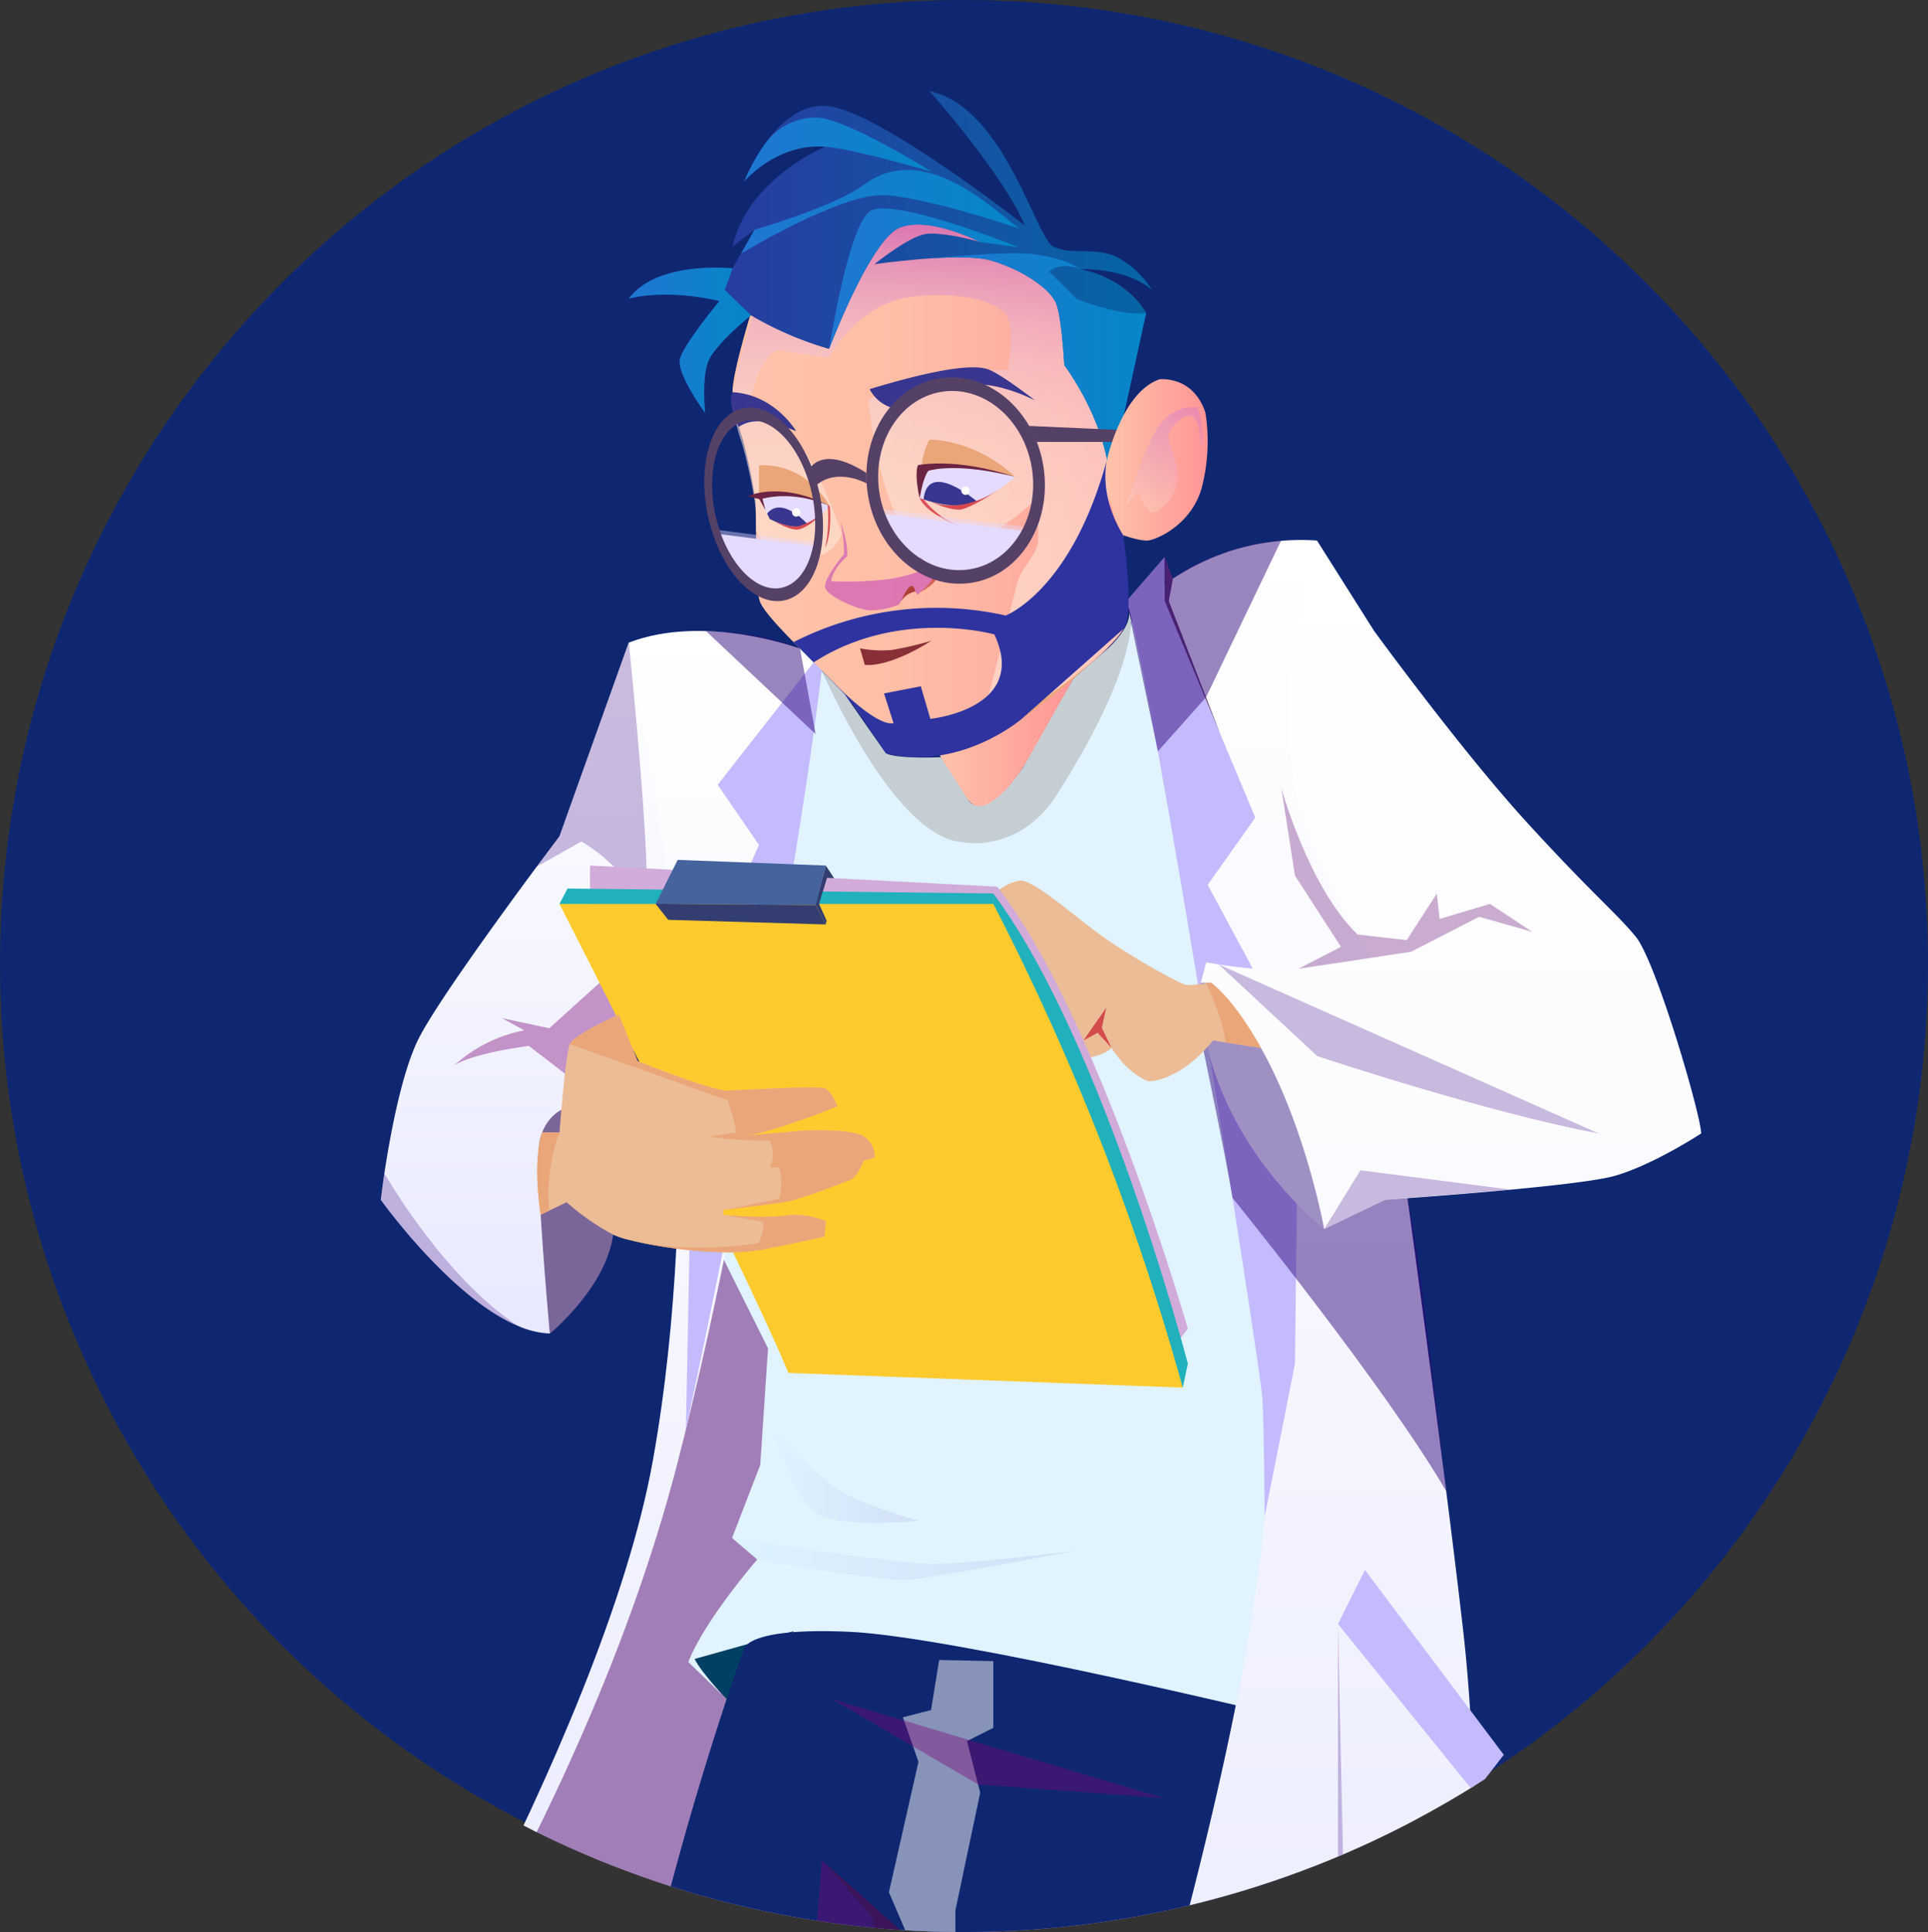 <svg xmlns="http://www.w3.org/2000/svg" xmlns:xlink="http://www.w3.org/1999/xlink" width="357.485" height="358.207" viewBox="0 0 357.485 358.207">
  <rect x="0" y="0" width="357.485" height="358.207" fill="#333333" stroke="none"/>
  <defs>
    <clipPath id="clip-path">
      <circle id="Elipse_4711" data-name="Elipse 4711" cx="178.742" cy="178.742" r="178.742" transform="translate(2398.735 1359.95)" fill="none"/>
    </clipPath>
    <linearGradient id="linear-gradient" y1="0.5" x2="1" y2="0.5" gradientUnits="objectBoundingBox">
      <stop offset="0.016" stop-color="#ffc2a9"/>
      <stop offset="1" stop-color="#ff9595"/>
    </linearGradient>
    <linearGradient id="linear-gradient-2" y1="0.5" x2="1" y2="0.5" gradientUnits="objectBoundingBox">
      <stop offset="0.016" stop-color="#ffc2a9"/>
      <stop offset="0.369" stop-color="#ffbfa7"/>
      <stop offset="0.619" stop-color="#ffb5a3"/>
      <stop offset="0.836" stop-color="#ffa69c"/>
      <stop offset="1" stop-color="#ff9595"/>
    </linearGradient>
    <linearGradient id="linear-gradient-3" x1="-53.995" y1="1" x2="-53.995" gradientUnits="objectBoundingBox">
      <stop offset="0" stop-color="#ffeadb"/>
      <stop offset="0.404" stop-color="#fee8da"/>
      <stop offset="0.55" stop-color="#fbe1d9"/>
      <stop offset="0.654" stop-color="#f7d5d6"/>
      <stop offset="0.738" stop-color="#f1c4d3"/>
      <stop offset="0.81" stop-color="#e9aecf"/>
      <stop offset="0.874" stop-color="#de93c9"/>
      <stop offset="0.931" stop-color="#d373c3"/>
      <stop offset="0.982" stop-color="#c54ebb"/>
      <stop offset="0.994" stop-color="#c245ba"/>
    </linearGradient>
    <linearGradient id="linear-gradient-4" x1="-30.729" y1="1" x2="-30.729" gradientUnits="objectBoundingBox">
      <stop offset="0" stop-color="#e8e9ff"/>
      <stop offset="1" stop-color="#fff"/>
    </linearGradient>
    <linearGradient id="linear-gradient-5" y1="0.5" x2="1" y2="0.5" gradientUnits="objectBoundingBox">
      <stop offset="0" stop-color="#ccedff"/>
      <stop offset="1" stop-color="#755cbb"/>
    </linearGradient>
    <linearGradient id="linear-gradient-7" x1="-21.503" y1="1" x2="-21.503" y2="0" xlink:href="#linear-gradient-4"/>
    <linearGradient id="linear-gradient-8" y1="0.5" x2="1" y2="0.5" gradientUnits="objectBoundingBox">
      <stop offset="0" stop-color="#2e33a0"/>
      <stop offset="1" stop-color="#0665a5"/>
    </linearGradient>
    <linearGradient id="linear-gradient-9" x1="-32.152" y1="1.113" x2="-32.152" y2="0" xlink:href="#linear-gradient-4"/>
    <linearGradient id="linear-gradient-10" x1="-24.162" y1="1" x2="-24.162" gradientUnits="objectBoundingBox">
      <stop offset="0" stop-color="#fbfbff"/>
      <stop offset="1" stop-color="#fff"/>
    </linearGradient>
    <linearGradient id="linear-gradient-11" x1="-101.83" y1="0.5" x2="-100.806" y2="0.5" gradientUnits="objectBoundingBox">
      <stop offset="0" stop-color="#ffeadb"/>
      <stop offset="0.994" stop-color="#c245ba"/>
    </linearGradient>
    <linearGradient id="linear-gradient-12" y1="0.5" x2="1" y2="0.5" gradientUnits="objectBoundingBox">
      <stop offset="0" stop-color="#1f77d1"/>
      <stop offset="1" stop-color="#0686c9"/>
    </linearGradient>
    <linearGradient id="linear-gradient-18" x1="-153.813" y1="1" x2="-153.813" gradientUnits="objectBoundingBox">
      <stop offset="0" stop-color="#ffeadb"/>
      <stop offset="0.994" stop-color="#b060f4"/>
    </linearGradient>
    <linearGradient id="linear-gradient-19" x1="-52.627" y1="1" x2="-52.627" y2="0" xlink:href="#linear-gradient-11"/>
    <radialGradient id="radial-gradient" cx="0.509" cy="0.513" r="0.572" gradientTransform="matrix(-0.775, 0, 0, 1.024, -126461.656, -0.012)" gradientUnits="objectBoundingBox">
      <stop offset="0" stop-color="#96fff9"/>
      <stop offset="0.145" stop-color="#93fbf9"/>
      <stop offset="0.269" stop-color="#8af1f9"/>
      <stop offset="0.386" stop-color="#7bdff9"/>
      <stop offset="0.498" stop-color="#67c6f9"/>
      <stop offset="0.606" stop-color="#4ca6f9"/>
      <stop offset="0.711" stop-color="#2c7ff9"/>
      <stop offset="0.766" stop-color="#1968f9"/>
      <stop offset="0.791" stop-color="#1864ef"/>
      <stop offset="0.834" stop-color="#1559d6"/>
      <stop offset="0.888" stop-color="#1148ad"/>
      <stop offset="0.95" stop-color="#0b3074"/>
      <stop offset="1" stop-color="#071c43"/>
    </radialGradient>
    <linearGradient id="linear-gradient-20" x1="0.5" y1="-6.77" x2="0.5" y2="-6.78" xlink:href="#linear-gradient-8"/>
  </defs>
  <g id="Grupo_148502" data-name="Grupo 148502" transform="translate(11511.629 12363.927)">
    <circle id="Elipse_4711-2" data-name="Elipse 4711" cx="178.742" cy="178.742" r="178.742" transform="translate(-11511.629 -12363.927)" fill="#0f2771"/>
    <g id="Grupo_148308" data-name="Grupo 148308" transform="translate(-13910.364 -13723.154)">
      <g id="Grupo_148501" data-name="Grupo 148501">
        <g id="Grupo_148500" data-name="Grupo 148500">
          <g id="Grupo_148307" data-name="Grupo 148307" clip-path="url(#clip-path)">
            <g id="Grupo_148306" data-name="Grupo 148306">
              <path id="Trazado_205669" data-name="Trazado 205669" d="M2495.647,1564.781h0v-.019l-.017.017-.009,0Z" fill="#beffff"/>
              <path id="Trazado_205670" data-name="Trazado 205670" d="M2540.823,1481.779l1.56,1.54v.012l0-.009.007,0c-.959-.951-1.948-1.919-2.925-2.879l1.355,1.335Z" fill="#beffff"/>
              <g id="Grupo_148305" data-name="Grupo 148305">
                <path id="Trazado_205671" data-name="Trazado 205671" d="M2597.741,1485.068s-11.763,23.018-15.764,24.213-9.106-10.323-9.106-10.323Z" fill="url(#linear-gradient)"/>
                <path id="Trazado_205672" data-name="Trazado 205672" d="M2534.56,1431.943a34.823,34.823,0,0,0,1.847,8.542,98.311,98.311,0,0,1,2.358,11.263c.123,1.208.158,3.045.158,5.136,0,4.9-.123,11.173.669,13.732,1.126,3.622,13.97,14.507,17.876,19.967,3.924,5.46,5.419,7.515,6.334,8.11.739.468,5.455,1.063,11.12-.091a2.067,2.067,0,0,0,.246-.072,27.891,27.891,0,0,0,4.065-1.117c7.407-2.649,25.917-17.606,27.8-21.589.968-2.018.581-9.984-.035-17.336-.6-7.1-1.407-13.624-1.407-13.624s.1-18.9-2.552-26.869c-1.953-5.785-14.128-14.165-25.23-17.787a32.26,32.26,0,0,0-9.589-1.766,15.493,15.493,0,0,0-1.848.09c-12,1.37-24.017,9.461-28.116,17.769C2538.255,1416.3,2534.472,1428.447,2534.56,1431.943Z" fill="url(#linear-gradient-2)"/>
                <g id="Grupo_148303" data-name="Grupo 148303">
                  <path id="Trazado_205673" data-name="Trazado 205673" d="M2534.548,1433.371a33.207,33.207,0,0,0,1.841,8.31,94.064,94.064,0,0,1,2.35,10.957c.122,1.175.157,2.963.157,5,0,0,2.437,4.47,7.083,4.909s7.346-.772,8.818-4.313c0,0-3.453-10.8-8.485-17.83l-8.941-4.313s1.069-9.519,5.4-11.939l9.625,1.42s5.4-10.379,15.9-11.378,15.411,1.49,16.988,3.4.38,10.2.38,10.2-15.919.1-25.938,5.582c0,0,1.873,18.262,7.273,24.994,0,0,8.643,1.4,13.552.158,4.891-1.245,10.379-6.855,10.379-6.855s.555,6.6.222,8.367c-.333,1.788-2.538,4.256-3.433,6.237-.876,1.981-6.134,25.807-8.1,28.524a9.32,9.32,0,0,1-4.611,3.349,28.413,28.413,0,0,0,4.05-1.087c7.38-2.577,25.824-17.129,27.7-21,.964-1.964.578-9.713-.035-16.866l-.018-.035s-2.261-1.6-2.489-9.853c-.228-8.24-.667-24.842-.667-24.842l-10.518-12.851-15.393-9.117-2.911-1.718h-6.644a15.827,15.827,0,0,0-1.841.088c-11.957,1.332-23.931,9.2-28.016,17.286C2538.23,1418.153,2534.461,1429.97,2534.548,1433.371Z" fill-rule="evenodd" opacity="0.58" fill="url(#linear-gradient-3)" style="mix-blend-mode: multiply;isolation: isolate"/>
                  <path id="Trazado_205674" data-name="Trazado 205674" d="M2588.341,1457.637l-25.911-3.165s3.328,10.249,13.34,11.806S2588.341,1457.637,2588.341,1457.637Z" fill="#e4dbff" style="mix-blend-mode: soft-light;isolation: isolate"/>
                  <path id="Trazado_205675" data-name="Trazado 205675" d="M2549.555,1460.456l-18.25-2.306s3.6,10.351,10.076,11.3S2549.555,1460.456,2549.555,1460.456Z" fill="#e4dbff" style="mix-blend-mode: soft-light;isolation: isolate"/>
                </g>
                <path id="Trazado_205676" data-name="Trazado 205676" d="M2464.91,1763.832c-1.032-.98-2.02-1.976-2.946-2.99l.035-.036c1.162-1.532,31.073-41.1,53.136-106.4,22.5-66.6,20.34-112.973,20.34-112.973l95.081,29.536,17.929,5.569,4.329,40.312,15.776,146.977Z" fill="#bbb1d6" fill-rule="evenodd"/>
                <path id="Trazado_205677" data-name="Trazado 205677" d="M2576.8,1763.832c-17.759-27.308-40.075-52.413-40.075-52.413-48.255,23.9-73.35,48-74.723,49.387,1.162-1.532,31.073-41.1,53.136-106.4,22.5-66.6,20.34-112.973,20.34-112.973l95.081,29.536,13.707,16.129,8.551,29.752,15.776,146.977Z" fill="#7c338b" fill-rule="evenodd" opacity="0.4" style="mix-blend-mode: multiply;isolation: isolate"/>
                <path id="Trazado_205678" data-name="Trazado 205678" d="M2502.808,1565.032l6.328.844s5,13.857,3.111,23.3-11.557,17.3-11.557,17.3a97.843,97.843,0,0,1-5.778-26.747C2494.134,1565.734,2502.808,1565.032,2502.808,1565.032Z" fill="#7b669a" fill-rule="evenodd"/>
                <path id="Trazado_205679" data-name="Trazado 205679" d="M2532.66,1673.477c-.388-.45-3.414-4-4.135-6.451,0,0,17.794-2.172,34.017-2.389,16.222-.234,73.775,14.39,73.775,14.39s.838-29.752,3.054-63.9c2.217-34.132-30.227-142.726-30.227-142.726s-21.589,87.985-58.01,11.173c0,0-5.261,18.85-8.076,33.14-.405,2.055-.757,4-1.038,5.785-2.217,14.327-10.873,66.677-10.873,66.677l9.993,20.04-1.443,21.625-5.225,13.533,4.663,3.983s-9.783,11.281-12.774,19.012Z" fill="#e0f3ff"/>
                <path id="Trazado_205680" data-name="Trazado 205680" d="M2469.349,1581.675s12.915,18.134,25.46,23.391a16.379,16.379,0,0,0,5.874,1.4s-2.88-31.392-1.882-35.772,3.992-5.665,3.992-5.665l10.8-10.221,5.532-1.81,5.331-.672,7.328-.876-16.451-72.947a.46.46,0,0,1-.029-.116l-12.83,35.889s-1.682,2.248-4.22,5.636c0,.029,0,.029-.028.029-6.472,8.731-18.419,25.143-21.783,31.684-3.25,6.337-5.417,18.427-6.443,25.172C2469.577,1579.748,2469.349,1581.675,2469.349,1581.675Z" fill-rule="evenodd" fill="url(#linear-gradient-4)"/>
                <path id="Trazado_205681" data-name="Trazado 205681" d="M2533.472,1674.234s-4.445-4.529-5.946-7.431l18.392-5.155Z" fill="#004062"/>
                <path id="Trazado_205682" data-name="Trazado 205682" d="M2596.753,1763.832l-6.488-20.686-16.891-19.21-11.457,39.9h-50.344c4.9-33.009,13.713-63.971,19.468-82.119,3.29-10.38,5.595-16.58,5.595-16.58s-.158-4.253,19.6-3.37c19.776.883,83.24,16.363,83.24,16.363l8.028,85.706Z" fill="#0f2771" fill-rule="evenodd"/>
                <path id="Trazado_205683" data-name="Trazado 205683" d="M2534.472,1644.381s29.559,4.666,36.671,4.78,26.67-2.39,26.67-2.39-25.726,5.008-30.7,5.349-27.976-3.756-27.976-3.756Z" fill-rule="evenodd" opacity="0.13" fill="url(#linear-gradient-5)" style="isolation: isolate"/>
                <path id="Trazado_205684" data-name="Trazado 205684" d="M2542.584,1625.032s8.112,8.309,12,10.7,14.447,5.463,14.447,5.463-12.573,1.258-17.9-.79S2542.584,1625.032,2542.584,1625.032Z" fill-rule="evenodd" opacity="0.13" fill="url(#linear-gradient-5)" style="isolation: isolate"/>
                <path id="Trazado_205685" data-name="Trazado 205685" d="M2547.071,1479.49s-17.6-6.573-31.768-1.11l7,41.315s6.834,58.124-2.5,110.242-57.841,130.9-57.841,130.9,44.585-62.049,62.174-129.54c15.715-60.3,27-147.724,27-147.724Z" fill-rule="evenodd" fill="url(#linear-gradient-7)"/>
                <path id="Trazado_205686" data-name="Trazado 205686" d="M2532.132,1415.04s-6.669,8.019-7.32,10.758c-.668,2.739,4.663,9.984,4.663,9.984s-.669-6.4.581-9.552c1.214-3.081,7.512-8.2,7.9-8.523l.017-.018a63.446,63.446,0,0,0,14.5,6.235.283.283,0,0,1,.018-.072c.492-1.3,7.759-20.148,12.985-22.382,5.19-2.217,14.2,2.234,14.955,2.631-.07-.018-.211-.054-.387-.108a.1.1,0,0,0-.07-.018c-.229-.072-.511-.145-.845-.234s-.739-.181-1.161-.289c-.387-.09-.827-.18-1.267-.27-.985-.2-2.111-.4-3.29-.523-.37-.036-.757-.072-1.144-.108h-.035a8.42,8.42,0,0,0-1.672.036c-2.621.324-7.125,3.64-8.9,5.01-.018.018-.018.036-.035.036-.458.36-.722.577-.722.577l.352-.054c.457-.054,1.355-.181,2.551-.325,0,0,.44-.054,1.232-.126.528-.072,1.091-.126,1.671-.18a.768.768,0,0,0,.194-.018c.528-.054,1.091-.108,1.654-.162q.924-.081,1.953-.163c4.451-.306,9.36-.414,11.964.343,5.595,1.622,11.173,5.208,12.176,8.2s1.425,11.191,1.425,11.191,6.668,8.794,8.146,18.85c.123.847.211,1.694.264,2.559,0,0,.159-.865.387-2.09a70.669,70.669,0,0,1,1.619-7.281s3.5-15.894,4.751-21.7c0,0-3.009-6.145-12.088-8.109,0,0,8.41-.343,13.161,3.838a17.16,17.16,0,0,0-6.58-6.145c-4.082-1.874-8.341-.252-11.666-1.874-3.343-1.622-9.044-25.86-22.979-28.852,0,0,13.953,15.769,17.63,24.905-.809-.631-26.655-20.832-36.245-22.093-5.049-.667-9.1,3.1-11.806,6.866h-.018a36.457,36.457,0,0,0-3.905,7.046c.351-.4,6.334-7.136,14.99-6.4l-.035.018c-.845.361-14.392,6.272-17.137,18.508l4.082-3.154-2.516,4.451a.054.054,0,0,1-.035.018l-1.531,2.7s-14.005-1.531-19.249,5.623C2515.311,1414.607,2521.8,1412.643,2532.132,1415.04Z" fill="url(#linear-gradient-8)"/>
                <path id="Trazado_205687" data-name="Trazado 205687" d="M2546.362,1439.17s-3.971-6.8-11.807-7.227c0,0-1.1,1.805,1.188,6.423a5.824,5.824,0,0,1,3.285-1.017C2541.473,1437.122,2546.362,1439.17,2546.362,1439.17Z" fill="#38368e"/>
                <path id="Trazado_205688" data-name="Trazado 205688" d="M2503.471,1558.279l-6.67-5.132s-10,1.205-13.835,3.6a26.718,26.718,0,0,1,13-6.488l-4.167-2.262,8.779,1.869,9.325-8.417,3.565,5.908Z" fill="#7c0477" fill-rule="evenodd" opacity="0.4" style="mix-blend-mode: multiply;isolation: isolate"/>
                <path id="Trazado_205689" data-name="Trazado 205689" d="M2549.6,1482.03l-17.8,22.7,7.667,11.154-11.936,26.547-1.618,81.835s18.095-83.093,25.215-140.7Z" fill="#c4bbff" fill-rule="evenodd"/>
                <path id="Trazado_205690" data-name="Trazado 205690" d="M2559.975,1431.374a7.023,7.023,0,0,0,3.834,3.358s9.251-3.9,15.992-4.191c4.813-.209,10.838,2.915,10.838,2.915s-6.186-4.83-8.677-5.747C2578.394,1426.4,2568.849,1428.684,2559.975,1431.374Z" fill="#38368e"/>
                <path id="Trazado_205691" data-name="Trazado 205691" d="M2604.947,1763.832l-.245-.058s29.782-92.988,29.115-137.376-24.67-153.993-24.67-153.993a42.861,42.861,0,0,1,33.782-12.958s-8.445,34.128,0,54.387,10.891,25.039,10.891,25.039,11.334,80.061,16.224,122.775c2.979,26.024,3.152,71.006,2.834,102.184Z" fill-rule="evenodd" fill="url(#linear-gradient-9)"/>
                <path id="Trazado_205692" data-name="Trazado 205692" d="M2607.615,1470.668l7.07-8.165v8.165l16.8,40.15-8.822,12.454,16.822,31.323-.636,57.462-5.628,28.347s-.081-16.1-.408-21.882S2612.084,1483.443,2607.615,1470.668Z" fill="#c4bbff" fill-rule="evenodd"/>
                <path id="Trazado_205693" data-name="Trazado 205693" d="M2627.261,1581.312s28.36,35.008,39.628,54.388c0,0-5.124-46.623-7.319-55.335s-38.211-28.912-38.211-28.912S2626.2,1574.555,2627.261,1581.312Z" fill="#2c0477" fill-rule="evenodd" opacity="0.48" style="mix-blend-mode: multiply;isolation: isolate"/>
                <path id="Trazado_205694" data-name="Trazado 205694" d="M2502.479,1514.277s-1.682,2.248-4.22,5.636c4.9-2.774,8.3-4.673,8.3-4.673a32.546,32.546,0,0,1,11.918,12.645c1.14-7.8-2.908-47.074-3.136-49.381a.46.46,0,0,1-.029-.116Z" fill="#7c57ae" fill-rule="evenodd" opacity="0.4" style="mix-blend-mode: multiply;isolation: isolate"/>
                <path id="Trazado_205695" data-name="Trazado 205695" d="M2469.349,1581.675s12.915,18.134,25.46,23.391c-13.742-8.907-24.776-28.239-24.776-28.239l-.028-.029C2469.577,1579.748,2469.349,1581.675,2469.349,1581.675Z" fill="#7c57ae" fill-rule="evenodd" opacity="0.4" style="mix-blend-mode: multiply;isolation: isolate"/>
                <path id="Trazado_205696" data-name="Trazado 205696" d="M2644.263,1587.1s-23.5-18.269-22.892-45.652l1-3.824S2644.263,1556.708,2644.263,1587.1Z" fill="#9f90c4" fill-rule="evenodd"/>
                <path id="Trazado_205697" data-name="Trazado 205697" d="M2618.593,1541.833c-1.778-.57-9.946-5.122-15.113-8.764s-12.5-10.3-15.335-10.557-10.585,6.089-13.252,10.173a19.6,19.6,0,0,0-3.083,7.583l4.75,1.365,6.668-7s-2.25,9.39-1.917,12.548l2.917,1.707.5,1.451,5.917,2.391h2.167l5.723,2.816s4.138-.056,6.305-2.019c0,0,2.776,4.694,6.863,6.174,0,0,5.7.168,11.946-7.569l53.062,8.252s4.556-16.959-7.445-25.837C2669.266,1534.548,2620.371,1542.4,2618.593,1541.833Z" fill="#ecbc96"/>
                <g id="Grupo_148304" data-name="Grupo 148304">
                  <path id="Trazado_205698" data-name="Trazado 205698" d="M2614.009,1612.057l4.973-6.487s-16.724-58.217-35.337-81.948l-75.51-3.927v7.114Z" fill="#d1abd9"/>
                  <path id="Trazado_205699" data-name="Trazado 205699" d="M2618.037,1616.5s-16.448-65.786-35.116-89.687h-80.453s33.782,66.013,42.45,86.955Z" fill="#feca2e"/>
                  <path id="Trazado_205700" data-name="Trazado 205700" d="M2502.468,1526.809l1.5-2.846,78.953.918v1.928Z" fill="#20b1bc"/>
                  <path id="Trazado_205701" data-name="Trazado 205701" d="M2618.037,1616.5l.945-4.439s-15.509-59.522-36.061-87.176v1.928A467.589,467.589,0,0,1,2618.037,1616.5Z" fill="#20b1bc"/>
                  <path id="Trazado_205702" data-name="Trazado 205702" d="M2551.855,1519.7l-1.882,7.341-29.67-.228,4.089-8.159Z" fill="#45639d"/>
                  <path id="Trazado_205703" data-name="Trazado 205703" d="M2551.855,1530.622l-1.882-3.585-29.67-.228,2.334,2.959Z" fill="#333d6f"/>
                  <path id="Trazado_205704" data-name="Trazado 205704" d="M2551.855,1519.7l1.537,2.353-1.305-.068-1.489,4.828,1.4,3.087-.14.726-1.882-3.585Z" fill="#333d6f"/>
                </g>
                <path id="Trazado_205705" data-name="Trazado 205705" d="M2498.983,1584.436l4.821-2.307a43.982,43.982,0,0,0,8.833,6.109,16.394,16.394,0,0,0,2.8.9c.087.018.158.036.246.054,5.753,1.424,17.313,3.064,24.456,1.694,6.264-1.207,11.455-2.4,11.455-2.4l.264-2.848a14.451,14.451,0,0,0-7.584-1.027c-3.765.523-10.117-.018-11.225-.108l-.159-.018-.088-.937s.229-.018.616-.072l.141-.018c2.076-.253,7.865-.937,10.574-1.37,3.343-.505,12.6-4.271,12.6-4.271,1.073-.757,2.164-3.406,2.164-3.406l2.006-.523a4.423,4.423,0,0,0-2.252-4.09c-2.5-1.37-11.084-.937-11.084-.937l-10.592.937c5-.595,17-5.46,17-5.46s-.986-2.812-2.323-3.334c-1.337-.505-15.166.342-18,.432s-16.68-5.46-16.68-5.46l-3.5-8.632s-8.252,3.676-9.079,5.46c-.827,1.8-1.918,16.4-1.918,16.4h-3.22C2497.418,1574.47,2498.983,1584.436,2498.983,1584.436Z" fill="#ecbc96"/>
                <path id="Trazado_205706" data-name="Trazado 205706" d="M2642.929,1459.447l10.557,16.714s16.169,22.194,28.337,35.51,16.335,16.561,20.169,21.17,12.168,33.3,12.168,36.537c0,0-8.834,5.8-16,7.852s-42.561,4.438-42.561,4.438l-11.334,5.429s-5.741-31.927-20.928-45.652h-1.964l1-3.824a88.26,88.26,0,0,0,11,1.366c6.667.455,19.446-2.049,19.446-2.049s-11.933-19.081-13.972-31.185C2634.984,1482.819,2642.929,1459.447,2642.929,1459.447Z" fill-rule="evenodd" fill="url(#linear-gradient-10)"/>
                <path id="Trazado_205707" data-name="Trazado 205707" d="M2569.254,1462.5s2.833,3.3,2.833,3.869-3.278,3.13-3.278,3.13-.416-.853-.792-.939-2.333,2.007-2.541,2.732a15.335,15.335,0,0,1-5.5,1.11c-2.334-.171-7.418-2.476-8.168-4.012s3.417-6.4,3.417-6.4a25.174,25.174,0,0,0-.666-6.061s1.527,4.069,1.25,6.459c0,0-2.738,2.276-2.945,4.609a64.6,64.6,0,0,0,10.168-.341,26.833,26.833,0,0,0,6.945-1.821Z" opacity="0.58" fill="url(#linear-gradient-11)" style="mix-blend-mode: multiply;isolation: isolate"/>
                <path id="Trazado_205708" data-name="Trazado 205708" d="M2569.254,1462.5a29.724,29.724,0,0,1,2.389,3.841c.139.654-2.248,2.69-2.248,2.69s2.617-1.376,3.123-2.775C2572.873,1465.277,2569.254,1462.5,2569.254,1462.5Z" fill="#d46057" fill-rule="evenodd"/>
                <path id="Trazado_205709" data-name="Trazado 205709" d="M2568.435,1468.9a4.109,4.109,0,0,0-2.608,1.765S2567.768,1465.785,2568.435,1468.9Z" fill="#ae4038" fill-rule="evenodd"/>
                <path id="Trazado_205710" data-name="Trazado 205710" d="M2586.978,1447.65s-4.084,3.67-8.084,4.78-9.64-.854-9.64-.854l1.222-7.12S2580.144,1443.979,2586.978,1447.65Z" fill="#e4dbff"/>
                <path id="Trazado_205711" data-name="Trazado 205711" d="M2552.585,1453.056s-3.445,3.9-6.223,3.857a17.924,17.924,0,0,1-4.907-1.472l-1.983-4.092S2544.862,1448.219,2552.585,1453.056Z" fill="#e4dbff"/>
                <path id="Trazado_205712" data-name="Trazado 205712" d="M2539.472,1451.349v-5.833s8-1.08,13.113,7.54C2552.585,1453.056,2544.251,1448.731,2539.472,1451.349Z" fill="#eaa678"/>
                <path id="Trazado_205713" data-name="Trazado 205713" d="M2569.254,1451.576s-.228-7.682,1.831-10.841c0,0,8.225-.256,15.893,6.915,0,0-9-2.818-16.669-1.495Z" fill="#eaa678"/>
                <path id="Trazado_205714" data-name="Trazado 205714" d="M2579.8,1452.134s-9.059-7.785-9.817-.33C2569.984,1451.8,2575.978,1454.1,2579.8,1452.134Z" fill="#38368e"/>
                <path id="Trazado_205715" data-name="Trazado 205715" d="M2548.423,1456.367s-4.725-5.306-7.449-1.918l.481.992S2546.082,1457.939,2548.423,1456.367Z" fill="#38368e"/>
                <path id="Trazado_205716" data-name="Trazado 205716" d="M2552.585,1453.056s-6.295-3.114-12.892-1.251l-2.3-.594S2543.528,1448.3,2552.585,1453.056Z" fill="#6b2442"/>
                <path id="Trazado_205717" data-name="Trazado 205717" d="M2586.978,1447.65s-9.89-2.732-16.08-1.153c0,0-.914.825-1.644,5.079,0,0-1.028-4.1-.32-6.1C2568.934,1445.472,2575.852,1443.936,2586.978,1447.65Z" fill="#6b2442"/>
                <path id="Trazado_205718" data-name="Trazado 205718" d="M2540.114,1451.693l.546,2.106-1.187-2.138Z" fill="#6b2442"/>
                <path id="Trazado_205719" data-name="Trazado 205719" d="M2569.984,1451.8a16.28,16.28,0,0,0,6.937,5.109s-6.334-2.263-7.667-5.337Z" fill="#dc5157"/>
                <path id="Trazado_205720" data-name="Trazado 205720" d="M2552.585,1453.056s.542,4.624-.868,7.868a28.107,28.107,0,0,0,.485-8.041Z" fill="#dc5157"/>
                <path id="Trazado_205721" data-name="Trazado 205721" d="M2571.421,1478.03s-7.335,4.869-12.335,4.477l-.889-3.073a21.688,21.688,0,0,0,5.872.308A64.2,64.2,0,0,0,2571.421,1478.03Z" fill="#892f38" fill-rule="evenodd"/>
                <path id="Trazado_205722" data-name="Trazado 205722" d="M2583.907,1449.975s-4.106,2.908-6.722,3.658c-1.927.552-6.287-1.58-6.287-1.58S2576.378,1455.032,2583.907,1449.975Z" fill="#d7494f"/>
                <path id="Trazado_205723" data-name="Trazado 205723" d="M2551.4,1454.245s-2.529,2.721-4.6,3.136c-1.489.3-4.6-1.582-4.6-1.582s2.788,1.365,4.736.963A13.459,13.459,0,0,0,2551.4,1454.245Z" fill="#d7494f"/>
                <path id="Trazado_205724" data-name="Trazado 205724" d="M2576.977,1450.223a.774.774,0,1,0,.774-.793A.784.784,0,0,0,2576.977,1450.223Z" fill="#fff"/>
                <path id="Trazado_205725" data-name="Trazado 205725" d="M2545.588,1454.245a.774.774,0,1,0,.774-.793A.784.784,0,0,0,2545.588,1454.245Z" fill="#fff"/>
                <path id="Trazado_205726" data-name="Trazado 205726" d="M2651.819,1650.3l-5,10.025,25.306,31.277,5.436-7.024Z" fill="#c4bbff" fill-rule="evenodd"/>
                <path id="Trazado_205727" data-name="Trazado 205727" d="M2551.732,1386.44c4.54.289,16.768,3.749,19.741,4.614,0,0-16.052-10.036-21.444-10.044a11.557,11.557,0,0,0-9.364,4.782h-.018a36.457,36.457,0,0,0-3.905,7.046C2537.093,1392.441,2543.076,1385.7,2551.732,1386.44Z" fill-rule="evenodd" fill="url(#linear-gradient-12)"/>
                <path id="Trazado_205728" data-name="Trazado 205728" d="M2536.126,1406.263c.915-.558,18.738-11.281,26.691-10.848,7.548.414,23.066,5.55,25.3,6.307-2.78-1.027-17.03-17.268-29.137-8.272-5.542,4.119-20.339,8.362-20.339,8.362Z" fill-rule="evenodd" fill="url(#linear-gradient-12)"/>
                <path id="Trazado_205729" data-name="Trazado 205729" d="M2579.972,1403.975c-.211-.072-.493-.145-.845-.234C2579.461,1403.83,2579.743,1403.9,2579.972,1403.975Z" fill="#680463" fill-rule="evenodd" opacity="0.4" style="mix-blend-mode: multiply;isolation: isolate"/>
                <path id="Trazado_205730" data-name="Trazado 205730" d="M2561.621,1407.633c-.458.36-.722.577-.722.577l.352-.054C2561.374,1407.975,2561.5,1407.813,2561.621,1407.633Z" fill="#680463" fill-rule="evenodd" opacity="0.4" style="mix-blend-mode: multiply;isolation: isolate"/>
                <path id="Trazado_205731" data-name="Trazado 205731" d="M2552.489,1423.852c.492-1.3,7.759-20.148,12.985-22.382,5.19-2.217,14.2,2.234,14.955,2.631a.134.134,0,0,0,.053.018l7.073.937s-23.577-9.551-27.588-6.614C2556.1,1401.29,2552.682,1422.536,2552.489,1423.852Z" fill-rule="evenodd" fill="url(#linear-gradient-12)"/>
                <path id="Trazado_205732" data-name="Trazado 205732" d="M2570.506,1407.182c4.451-.306,9.36-.414,11.964.343,5.595,1.622,11.173,5.208,12.176,8.2s1.425,11.191,1.425,11.191,6.668,8.794,8.146,18.85l.651.469a70.669,70.669,0,0,1,1.619-7.281s3.5-15.894,4.751-21.7c-4.927.685-12.933-2.649-12.933-2.649l-5.049-5.028c2.164-1.82,5.366-.649,5.841-.45-.422-.307-3.589-2.325-9.536-2.848C2585.6,1405.939,2576.734,1406.624,2570.506,1407.182Z" fill-rule="evenodd" fill="url(#linear-gradient-12)"/>
                <path id="Trazado_205733" data-name="Trazado 205733" d="M2532.132,1415.04s-6.669,8.019-7.32,10.758c-.668,2.739,4.663,9.984,4.663,9.984s-.669-6.4.581-9.552c1.214-3.081,7.512-8.2,7.9-8.523l.017-.018-4.838-4.7,1.425-4s-14.005-1.531-19.249,5.623C2515.311,1414.607,2521.8,1412.643,2532.132,1415.04Z" fill-rule="evenodd" fill="url(#linear-gradient-12)"/>
                <path id="Trazado_205734" data-name="Trazado 205734" d="M2603.854,1479.616s-13.987,12.763-25.211,16.81c-5.653,2.038-14.5,1.021-15.168.792a22.533,22.533,0,0,1-3.2-2.75s2.458,3.913,3.527,4.225,6.822,1.955,16-1.475S2603.854,1479.616,2603.854,1479.616Z" fill="#eaa678" fill-rule="evenodd"/>
                <path id="Trazado_205735" data-name="Trazado 205735" d="M2682.823,1531.987l-9.831-2.788-12.616,6.487-20.893,3.151,7.891-4.061-8.527-13.2-2.53-16.218s5.168,18.608,14.169,27.145l9.084,1.024,5.584-8.643.5,4.716,9.335-2.788Z" fill="#7c338b" fill-rule="evenodd" opacity="0.4" style="mix-blend-mode: multiply;isolation: isolate"/>
                <path id="Trazado_205736" data-name="Trazado 205736" d="M2624.685,1538.029l18.3,17.006s31.17,10.418,52.173,14.343Z" fill="#7c57ae" fill-rule="evenodd" opacity="0.4" style="mix-blend-mode: multiply;isolation: isolate"/>
                <path id="Trazado_205737" data-name="Trazado 205737" d="M2678.868,1579.792l-27.883-3.587-6.723,10.891,11.335-5.428Z" fill="#7c57ae" fill-rule="evenodd" opacity="0.4" style="mix-blend-mode: multiply;isolation: isolate"/>
                <path id="Trazado_205738" data-name="Trazado 205738" d="M2502.468,1569.2a33.367,33.367,0,0,0-1.892,14.472l-1.587.764s-1.617-9.346.264-15.236Z" fill="#eaa678" fill-rule="evenodd"/>
                <path id="Trazado_205739" data-name="Trazado 205739" d="M2622.357,1541.445s3.026,6.211,3.639,11.053l6.545,1.018s-4.52-8.5-9.206-12.071Z" fill="#eaa678" fill-rule="evenodd"/>
                <path id="Trazado_205740" data-name="Trazado 205740" d="M2646.819,1660.325v77.523s19.557,8.74,25.447,18.983c0,0-5.445-9.9-23.78-19.8Z" fill="#7c57ae" fill-rule="evenodd" opacity="0.4" style="mix-blend-mode: multiply;isolation: isolate"/>
                <path id="Trazado_205741" data-name="Trazado 205741" d="M2573.374,1723.936l-22.24-19.805,9.114,10.254,7.611,28.755Z" fill="#600445" fill-rule="evenodd" opacity="0.54" style="mix-blend-mode: multiply;isolation: isolate"/>
                <path id="Trazado_205742" data-name="Trazado 205742" d="M2582.92,1667.209v12.362l-4.881,2.461,2.441,9.571-4.6,21.83v13.353l-8.76-8.419-3.563-8.306,5.476-24.183-2.889-8.261,5.223-1.339,1.506-9.287Z" fill="#fff" opacity="0.5" style="mix-blend-mode: soft-light;isolation: isolate"/>
                <path id="Trazado_205743" data-name="Trazado 205743" d="M2515.681,1589.193c5.753,1.424,17.313,3.064,24.456,1.694,6.264-1.207,11.455-2.4,11.455-2.4l.264-2.848a14.451,14.451,0,0,0-7.584-1.027c-3.765.523-10.117-.018-11.225-.108l7.266,1.244a8.336,8.336,0,0,1-.932,3.946S2527.329,1591.878,2515.681,1589.193Z" fill="#eaa678" fill-rule="evenodd"/>
                <path id="Trazado_205744" data-name="Trazado 205744" d="M2544.131,1582.093c3.343-.505,12.6-4.271,12.6-4.271,1.073-.757,2.164-3.406,2.164-3.406l2.006-.523a4.423,4.423,0,0,0-2.252-4.09c-2.5-1.37-11.084-.937-11.084-.937l-10.592.937c5-.595,17-5.46,17-5.46s-.986-2.812-2.323-3.334c-1.337-.505-15.166.342-18,.432s-16.68-5.46-16.68-5.46l-3.5-8.632s-8.252,3.676-9.079,5.46l29.26,10.416s1.495,4.019,1.495,5.983l-4.838.757a69.5,69.5,0,0,0,11.173.721,5.773,5.773,0,0,1,0,5.01h1.742a11.15,11.15,0,0,1,0,5.8l-9.66,1.964C2535.633,1583.21,2541.422,1582.526,2544.131,1582.093Z" fill="#eaa678" fill-rule="evenodd"/>
                <path id="Trazado_205745" data-name="Trazado 205745" d="M2604.84,1553.528l-2.582-2.818-2.625,1.409,4.221-6.075-.818,3.742Z" fill="#d34c4c" fill-rule="evenodd"/>
                <path id="Trazado_205746" data-name="Trazado 205746" d="M2614.685,1462.5l1.533,4-.767,4.163L2625,1495.33l-10.318-24.661Z" fill="#633d6f"/>
                <path id="Trazado_205747" data-name="Trazado 205747" d="M2546.145,1763.832l4.989-59.7,9.114,10.254.657,2.484-12.392,46.964Z" fill="#7c0477" fill-rule="evenodd" opacity="0.4" style="mix-blend-mode: multiply;isolation: isolate"/>
                <path id="Trazado_205748" data-name="Trazado 205748" d="M2614.581,1692.62l-34.493-2.554-27.112-15.832Z" fill="#7c0477" fill-rule="evenodd" opacity="0.4" style="mix-blend-mode: multiply;isolation: isolate"/>
                <path id="Trazado_205749" data-name="Trazado 205749" d="M2549.974,1495.33l-20.341-19.092s10.368-.019,17.438,3.252Z" fill="#2c0477" fill-rule="evenodd" opacity="0.48" style="mix-blend-mode: multiply;isolation: isolate"/>
                <path id="Trazado_205750" data-name="Trazado 205750" d="M2636.317,1459.357l-13.96,29.141-8.932,10.032-5.81-27.862,7.07-8.165,1.533,4S2623.038,1460.878,2636.317,1459.357Z" fill="#2c0477" fill-rule="evenodd" opacity="0.48" style="mix-blend-mode: multiply;isolation: isolate"/>
                <path id="Trazado_205751" data-name="Trazado 205751" d="M2559.436,1448.856s-5.235-2.927-9.154.181l-1.859-2.127s1.862-5.805,10.957,0Z" fill="#554066"/>
                <path id="Trazado_205752" data-name="Trazado 205752" d="M2605.553,1441.164h-14.58l-1.432-2.968,16.946.757Z" fill="#554066"/>
                <path id="Trazado_205753" data-name="Trazado 205753" d="M2603.992,1444.436s2.738-12.493,9.739-14.883c0,0,6.251-.768,8.521,6.231a34.434,34.434,0,0,1-.77,14.17c-2.083,6.744-8.334,9.305-9.834,9.476s-4.661-.977-4.661-.977A24.3,24.3,0,0,1,2603.992,1444.436Z" fill="url(#linear-gradient)"/>
                <path id="Trazado_205754" data-name="Trazado 205754" d="M2607.619,1452.731s3.583-11.569,6.39-15.069a7.711,7.711,0,0,1,6.723-2.93s1.778,4.3.639,8.223c0,0,.028-5.634-1.472-6.488s-4.251,1.878-4.5,3.415,2,4.609,1.584,8.451-3.667,5.934-4.668,5.912-2.583-3.892-2.583-3.892Z" fill-rule="evenodd" opacity="0.26" fill="url(#linear-gradient-18)" style="isolation: isolate"/>
                <path id="Trazado_205755" data-name="Trazado 205755" d="M2588.545,1456.886l-26-3.253s3.339,10.535,13.388,12.135S2588.545,1456.886,2588.545,1456.886Z" fill="#e4dbff" opacity="0.42" style="mix-blend-mode: soft-light;isolation: isolate"/>
                <path id="Trazado_205756" data-name="Trazado 205756" d="M2549.62,1459.784l-18.315-2.371s3.611,10.64,10.112,11.621S2549.62,1459.784,2549.62,1459.784Z" fill="#e4dbff" opacity="0.42" style="mix-blend-mode: soft-light;isolation: isolate"/>
                <path id="Trazado_205757" data-name="Trazado 205757" d="M2535.631,1435.169c5.5-2.04,12.057,4.169,14.651,13.868s.239,19.216-5.259,21.256-12.057-4.169-14.651-13.869S2530.133,1437.208,2535.631,1435.169Zm-3.949,20.769c2.252,8.424,7.949,13.816,12.723,12.045s6.82-10.037,4.567-18.46-7.949-13.816-12.723-12.044S2529.43,1447.515,2531.682,1455.938Z" fill="#554066"/>
                <path id="Trazado_205758" data-name="Trazado 205758" d="M2789.3,1425.723c.081,3.948,2.136,9.644,2.136,9.644a109.007,109.007,0,0,1,2.727,12.716c.142,1.364.183,3.439.183,5.8,0,0,2.828,5.188,8.219,5.7s8.525-.9,10.234-5.005c0,0-4.008-12.533-9.847-20.692l-10.376-5.005s1.24-11.048,6.266-13.856l11.17,1.648s6.266-12.045,18.454-13.2,17.884,1.729,19.715,3.947.44,11.84.44,11.84-18.473.113-30.1,6.478c0,0,2.174,21.194,8.44,29.007,0,0,10.031,1.627,15.727.183,5.677-1.445,12.045-7.956,12.045-7.956s.645,7.656.259,9.711c-.387,2.075-2.946,4.939-3.984,7.238-1.017,2.3-7.119,29.949-9.4,33.1a10.809,10.809,0,0,1-5.351,3.885,32.78,32.78,0,0,0,4.7-1.261c8.566-2.991,29.97-19.878,32.147-24.374,1.119-2.279.671-11.272-.041-19.573l-.02-.041s-2.625-1.851-2.889-11.434c-.265-9.563-.773-28.831-.773-28.831l-12.208-14.913-17.864-10.58-3.377-1.994h-7.711a18.223,18.223,0,0,0-2.137.1c-13.876,1.546-27.772,10.681-32.513,20.061C2793.576,1408.063,2789.2,1421.776,2789.3,1425.723Z" fill-rule="evenodd" opacity="0.58" fill="url(#linear-gradient-19)" style="mix-blend-mode: multiply;isolation: isolate"/>
                <path id="Trazado_205759" data-name="Trazado 205759" d="M2851.731,1453.885l-30.07-3.673s3.862,11.894,15.482,13.7S2851.731,1453.885,2851.731,1453.885Z" fill="#e4dbff" style="mix-blend-mode: soft-light;isolation: isolate"/>
                <path id="Trazado_205760" data-name="Trazado 205760" d="M2806.719,1457.156l-21.179-2.676s4.176,12.012,11.693,13.119S2806.719,1457.156,2806.719,1457.156Z" fill="#e4dbff" style="mix-blend-mode: soft-light;isolation: isolate"/>
                <path id="Trazado_205761" data-name="Trazado 205761" d="M2573.578,1429.29c9.046-1.03,17.432,6.657,18.731,17.169s-4.982,19.869-14.028,20.9-17.432-6.657-18.731-17.169S2564.533,1430.32,2573.578,1429.29Zm-11.873,20.654c1.127,9.129,8.41,15.805,16.266,14.91s13.311-9.02,12.183-18.149-8.41-15.8-16.266-14.911S2560.577,1440.815,2561.705,1449.944Z" fill="#554066"/>
              </g>
              <path id="Trazado_205762" data-name="Trazado 205762" d="M2491.237,1566.953h0v-.019l-.018.017-.009,0Z" opacity="0.9" fill="url(#radial-gradient)" style="mix-blend-mode: multiply;isolation: isolate"/>
            </g>
          </g>
        </g>
      </g>
    </g>
    <path id="Trazado_205929" data-name="Trazado 205929" d="M2603.992,1444.436s-1.7,6.495,3,14.017c0,0,2.225,14.6.045,17.371l-18.85,16.682s-11.363,9.756-25.192,6.393l-5.522-8.316-4.767-5.415s8.173,8.77,11.71,8.154l-1.769-5.528,6.821-1.319,1.769,6.031s18.315-1.823,11.873-15.654c0,0-17.741-4.992-33.5,5.178l-3.731-3.753a58.508,58.508,0,0,1,39.317-4.93S2597.349,1468.832,2603.992,1444.436Z" transform="translate(-13910.364 -13723.154)" fill="url(#linear-gradient-20)"/>
    <path id="Trazado_205930" data-name="Trazado 205930" d="M2562.99,1498.9" transform="translate(-13910.364 -13723.154)" fill="#2c0477" fill-rule="evenodd"/>
    <path id="Trazado_205931" data-name="Trazado 205931" d="M2608.5,1474.3l-.505-1.833s1.073,2.212-3.569,6.759l-6.68,5.847-9.284,16.446s-6.773,10.486-10.163,6.109l-5.122-8.019s-7.75.4-10.182-.7l-7.643-10.962-4.214-4.367s13.086,30.609,25.8,31.746c0,0,9.49,2.273,16.785-7.3C2593.716,1508.021,2607.926,1487.274,2608.5,1474.3Z" transform="translate(-13910.364 -13723.154)" fill="#c5ced3" fill-rule="evenodd"/>
  </g>
</svg>
